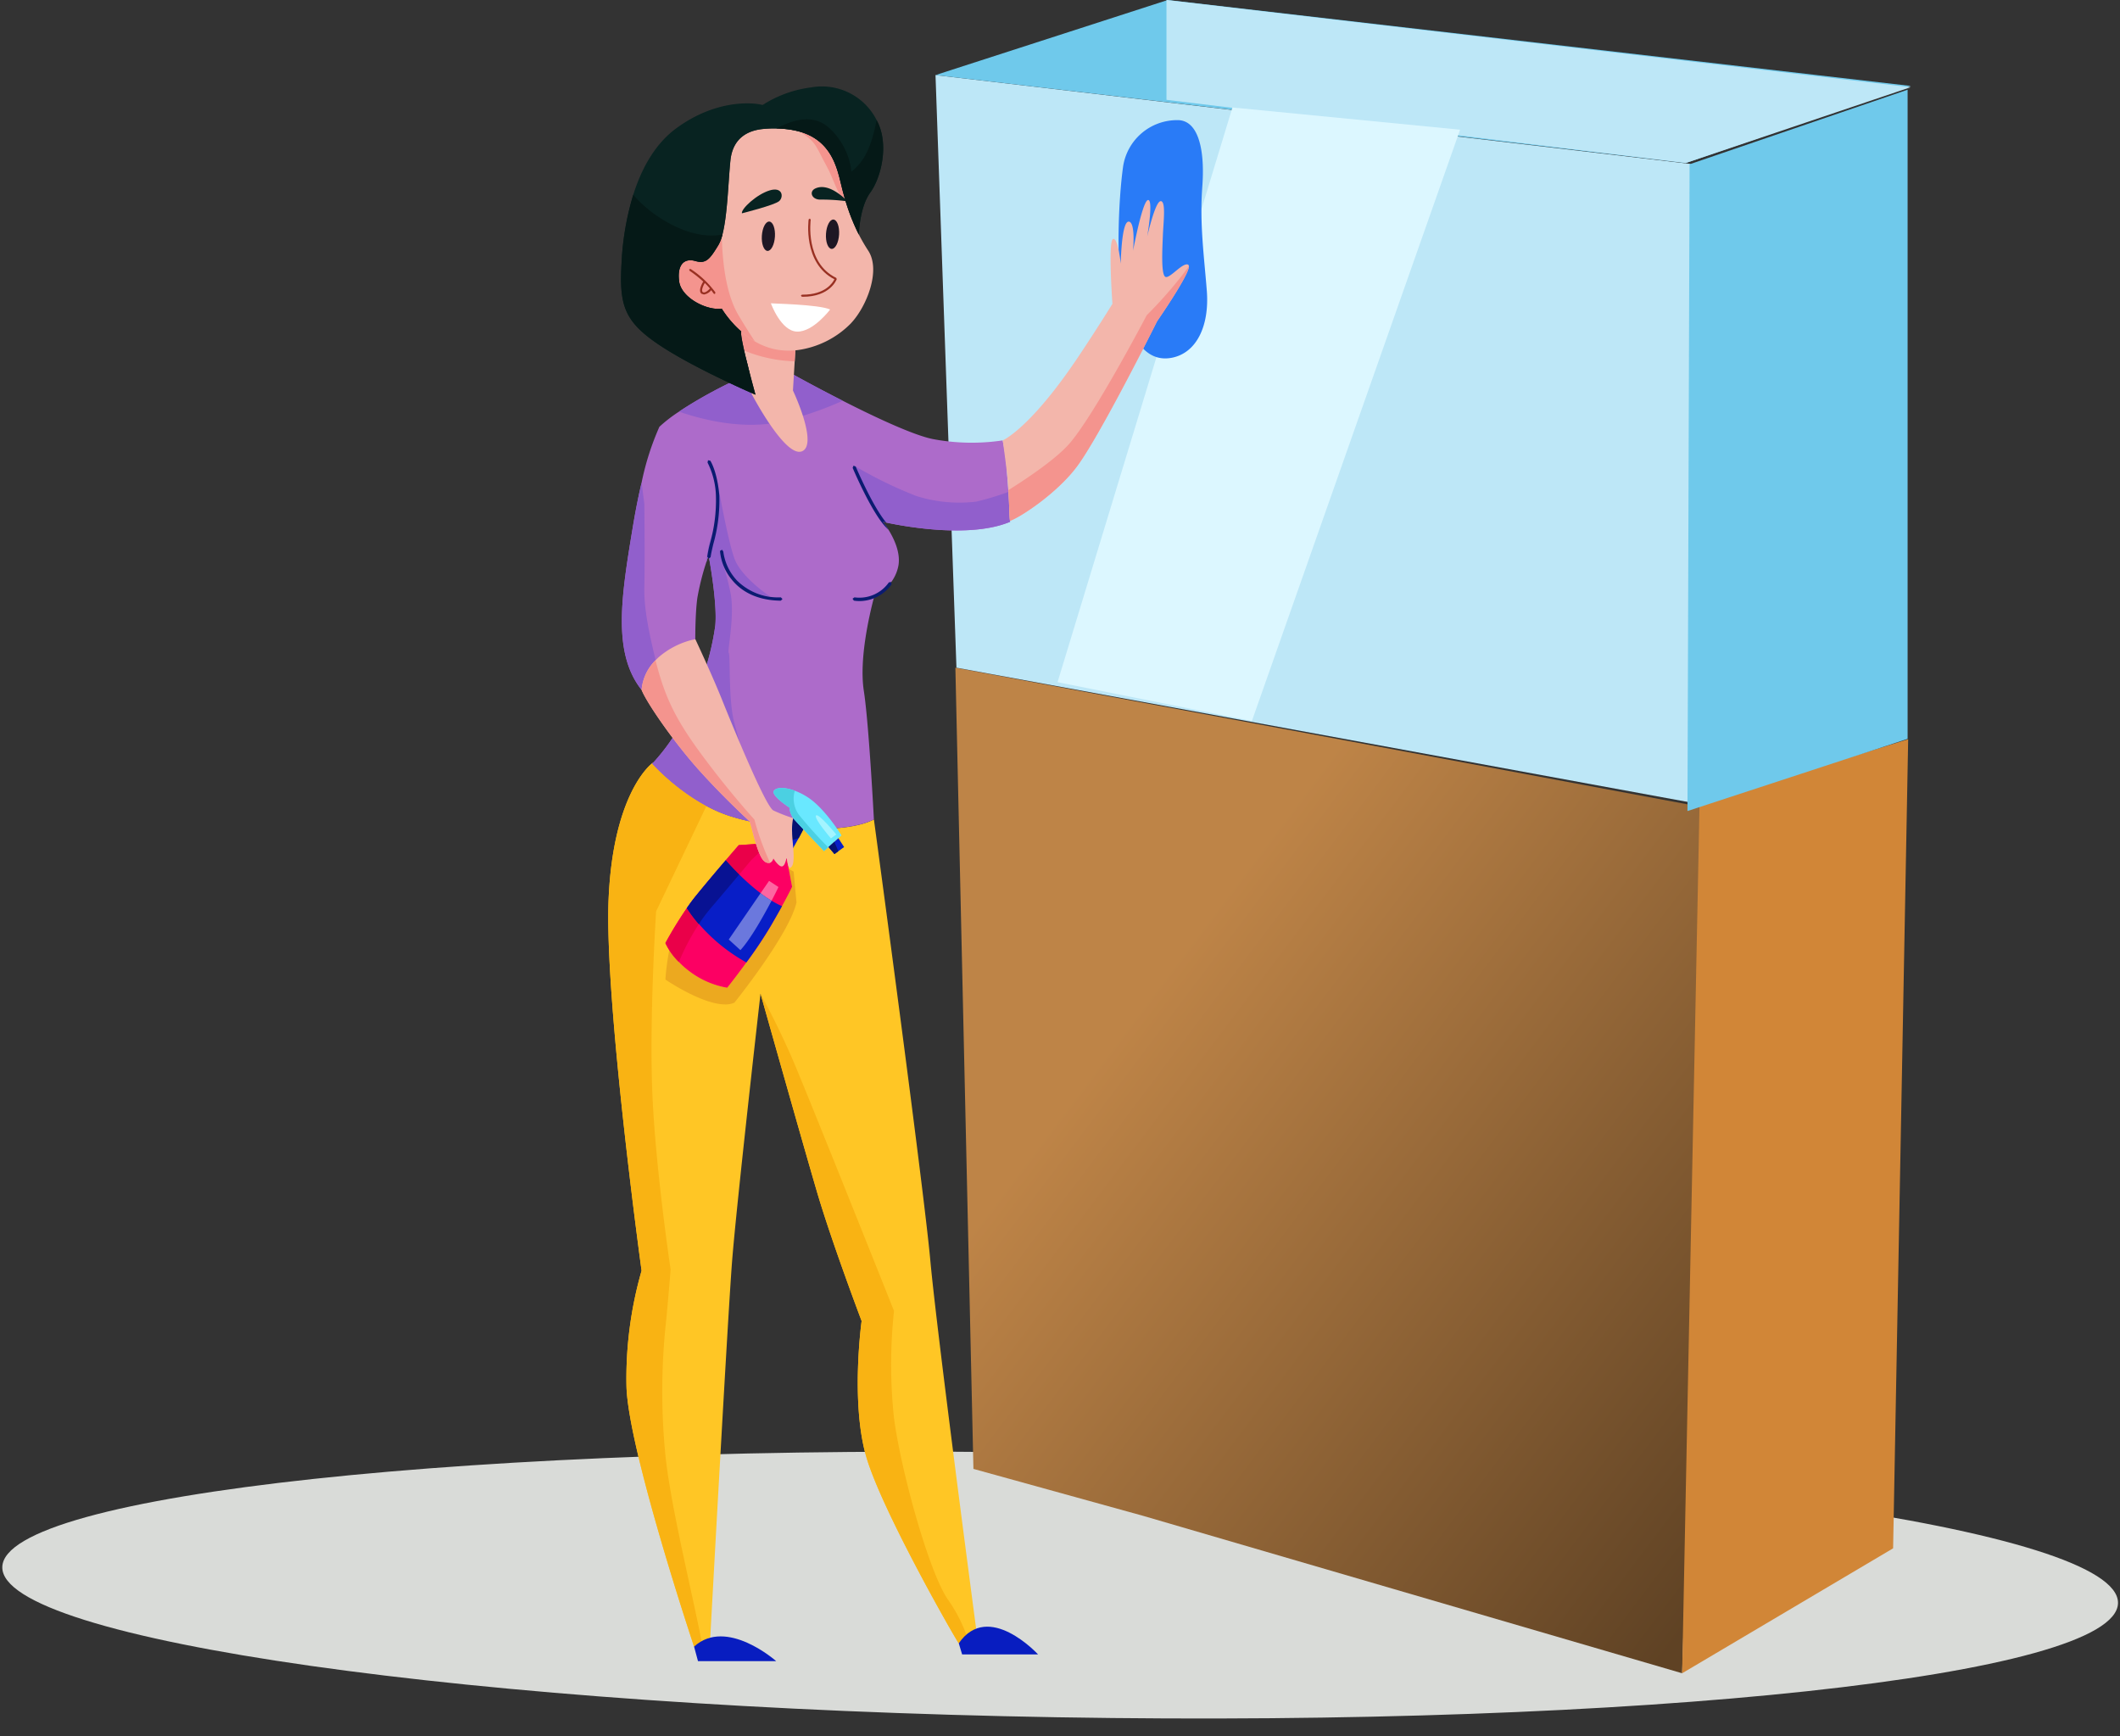 <svg xmlns="http://www.w3.org/2000/svg" xmlns:xlink="http://www.w3.org/1999/xlink" width="353.138" height="289.186" viewBox="0 0 353.138 289.186"><rect x="0" y="0" width="353.138" height="289.186" fill="#333333" stroke="none"/><defs><style>.a{fill:#d9dbd8;}.b{fill:url(#a);}.c{fill:#d18637;}.d{fill:#bde7f7;}.e{fill:#6fc9eb;}.f{fill:#dcf7ff;}.g{fill:#297bf7;}.h{fill:#ffc625;}.i{fill:#f9b313;}.j{fill:#eca91f;}.k{fill:#ad6bca;}.l{fill:#915fcc;}.m{fill:#081dc0;}.n{fill:#fc0063;}.o{fill:#081ec7;}.p{fill:#0b1b71;}.q{fill:#f3b6ab;}.r{fill:#f4948e;}.s{fill:#061171;}.t{fill:#69e8ff;}.u{fill:#4bd0e2;}.v{fill:#ea0049;}.w{fill:#081293;}.x{fill:#fd66a1;}.y{fill:#6b78dd;}.z{fill:#a4f4ff;}.aa{fill:#082321;}.ab{fill:#993022;}.ac{fill:#fff;}.ad{fill:#1e1724;}.ae{fill:#051917;}</style><linearGradient id="a" x1="0.272" y1="0.31" x2="0.938" y2="0.986" gradientUnits="objectBoundingBox"><stop offset="0" stop-color="#be8447"/><stop offset="1" stop-color="#5f4224"/></linearGradient></defs><g transform="translate(-1168.313 -580.623)"><path class="a" d="M180.448,15.507C83.13,15.507,4.236,5.649,4.236-6.511S83.13-28.528,180.448-28.528,356.659-18.67,356.659-6.511s-78.89,22.017-176.211,22.017" transform="matrix(1, 0.017, -0.017, 1, 1164.349, 848.08)"/><path class="b" d="M11449.094,2385.278l-4.579,144.044-89.8-26.223-28.253-7.815-3.006-133.45Z" transform="translate(-9996 -1670)"/><path class="c" d="M11447.414,2384.477l34.752-10.729-2.509,134.765-35.143,20.808Z" transform="translate(-9996 -1670)"/><path class="d" d="M11385.633,2378.834l-3.489-98.706,125.774,14.8v106.354Z" transform="translate(-10058 -1687)"/><path class="e" d="M11507.754,2294.984l36.318-12.418v108.122l-36.669,12.022Z" transform="translate(-10058 -1687)"/><path class="e" d="M11382.144,2280.128l38.686-12.505,123.758,14.312-37.464,12.839Z" transform="translate(-10058 -1687)"/><path class="d" d="M11420.619,2267.623v16.627l86.5,10.524,37.464-12.628Z" transform="translate(-10058 -1687)"/><path class="f" d="M11439.474,2383.243l29.131-95.718,37.918,3.7-34.681,98.493Z" transform="translate(-10095 -1689)"/><g transform="translate(-10031 -1692)"><path class="g" d="M495.046-975.766c-2.329.44-4.2-.55-5.605-2.607a18.174,18.174,0,0,1-2.485-6.749c-1.213-6.325-.745-17.02,0-22.4a9.091,9.091,0,0,1,9.115-7.828,3.035,3.035,0,0,1,1.46.358c2.292,1.235,3.023,5.545,2.633,10.719-.459,6.132.284,11.438.748,17.295s-1.675,10.42-5.865,11.215" transform="translate(10899.422 3307.984)"/><path class="h" d="M462.493-764.077s-.8.594-1.558,1.2a6.033,6.033,0,0,0-1.33,1.226c-.158,0-12.853-22.1-15.445-31.169-2.6-9.12-.743-22.512-.743-22.512s-4.942-13.026-7.458-21.583c-2.472-8.426-9.167-32.176-9.378-32.922l-.007-.013s-4,35.069-4.743,44.657-3.623,62.515-3.623,62.515l-1.424.834-1.278.743s-10.977-32.835-11.261-43.343a65,65,0,0,1,2.516-19.265s-6.208-45.114-5.495-61.86,6.424-22.142,7.506-22.84l-.24.23a36.634,36.634,0,0,0,9.037,7.048,22.785,22.785,0,0,0,3.941,1.7c7.3,2.329,19.115,3.073,23.951.559,0,0,8.277,61.117,9.393,73.4s7.638,61.4,7.638,61.4" transform="translate(10899.422 3307.984)"/><path class="i" d="M410.73-793.008c.834,8.3,4.433,22.781,6.056,31.162l-1.278.743s-10.977-32.835-11.261-43.343a65,65,0,0,1,2.516-19.265s-6.208-45.114-5.495-61.86,6.424-22.142,7.506-22.84l-.241.23a36.633,36.633,0,0,0,9.037,7.048l-8.387,17.564s-1.118,17.065-.65,29.719,3.068,29.955,3.068,29.955-.559,6.884-.871,9.674a108.079,108.079,0,0,0,0,21.212" transform="translate(10899.422 3307.984)"/><path class="i" d="M460.935-762.879a6.033,6.033,0,0,0-1.33,1.226c-.158,0-12.853-22.1-15.445-31.169-2.6-9.12-.743-22.512-.743-22.512s-4.942-13.026-7.458-21.583c-2.472-8.426-9.167-32.176-9.378-32.921.173.314,2.964,5.393,5.506,11.336,2.628,6.141,16.725,41.491,16.725,41.491a83.278,83.278,0,0,0,0,17.863c1.116,8.561,5.768,25.49,8.931,30.142a25.281,25.281,0,0,1,3.192,6.128" transform="translate(10899.422 3307.984)"/><path class="j" d="M420.673-868.066c-3.885,0-9.943-4.141-9.943-4.141a38.078,38.078,0,0,1,.65-4.9,13.158,13.158,0,0,0,1.59,1.972h0a14.135,14.135,0,0,0,1.853,1.623,14.407,14.407,0,0,0,6.206,2.672s1.452-1.809,3.194-4.214h0a72.813,72.813,0,0,0,4.063-6.084c.761-1.313,1.378-2.4,1.87-3.291h0c1.229-2.24,1.681-3.222,1.681-3.222l-.561-2.986.813.446.477,5.144c-1.242,5.393-10.34,16.686-10.34,16.686a3.693,3.693,0,0,1-1.551.3" transform="translate(10899.422 3307.984)"/><path class="k" d="M447.317-948.378c-.217-.041-.336-.074-.36-.074a13.21,13.21,0,0,1,.925,1.311c.878,1.413,2.03,3.744,1.673,5.933a6.711,6.711,0,0,1-1.2,2.789,10.015,10.015,0,0,1-2.895,2.613l-.028.1c-.676,2.607-2.472,10.108-1.647,15.429.841,5.4,1.675,21.4,1.675,21.4-3.809,1.98-11.937,1.944-18.786.7a40.668,40.668,0,0,1-5.166-1.257c-7.291-2.329-12.979-8.745-12.979-8.745l.241-.23a33.526,33.526,0,0,0,4.97-7.122,44.267,44.267,0,0,0,5.3-15.629c.312-3.291-.693-9.358-1.023-11.182-.059-.34-.1-.533-.1-.533s-.061.162-.147.453c-.061.2-.143.433-.232.721a42.648,42.648,0,0,0-1.482,5.9c-.065.468-.117.975-.162,1.5v.011c-.2,2.522-.186,5.393-.186,5.393s-.789.312-2.026.947c-.871.446-1.961,1.049-3.161,1.822a7.241,7.241,0,0,0-1.346,1.14l-.009.013a11.123,11.123,0,0,0-2.412,4.52c-4.927-6.238-3.348-15.72-1.4-27.448.455-2.726.938-5.07,1.406-7.055a45,45,0,0,1,2.971-9.319,24.267,24.267,0,0,1,3.267-2.522c4.1-2.745,9.913-5.7,11.809-6.127h7.308s3.634,2.028,8.151,4.316h.009c5.267,2.68,11.735,5.733,15.042,6.388a34.848,34.848,0,0,0,11.594.215,34.9,34.9,0,0,1,.73,5.621c.1,1.088.171,2.078.225,2.962.154,2.611.154,4.288.258,4.823l.03.15c-6.8,2.865-18.064.682-20.66.128l-.186-.048" transform="translate(10899.422 3307.984)"/><path class="l" d="M440.275-968.615a56.89,56.89,0,0,1-9.51,3.315c-6.663,1.727-13.9-.156-17.759-1.5,4.1-2.745,9.913-5.7,11.811-6.128h7.308s3.632,2.028,8.149,4.316" transform="translate(10899.422 3307.984)"/><path class="l" d="M409.182-924.992l-.009.013a11.124,11.124,0,0,0-2.412,4.52c-4.927-6.238-3.348-15.72-1.4-27.448.453-2.726.938-5.07,1.406-7.055l.455,3.525s.1,9.484,0,13.949,1.4,9.867,1.959,12.5" transform="translate(10899.422 3307.984)"/><path class="l" d="M422.228-914.878c.832,3.044,3.512,12.645,4.448,16.7a40.664,40.664,0,0,1-5.165-1.257c-7.291-2.329-12.979-8.745-12.979-8.745l.24-.23a33.523,33.523,0,0,0,4.971-7.122,44.265,44.265,0,0,0,5.3-15.629c.312-3.291-.693-9.358-1.023-11.182-.059-.34-.1-.533-.1-.533s-.061.163-.147.453c-.061.195-.143.433-.232.721a17.964,17.964,0,0,1,.923-4.533c1.2-3.259.96-8.706.96-8.706s1.66,9.458,2.8,12.606S428.168-936,428.168-936a10.3,10.3,0,0,1-7.874-5.462,39.6,39.6,0,0,1,1.226,4.6c.878,3.787-.529,9.987-.236,10.262s-.1,7.911.945,11.722" transform="translate(10899.422 3307.984)"/><path class="l" d="M468.163-948.458c-6.8,2.864-18.064.683-20.66.128l-.186-.048c-2.888-3.408-4.884-9.271-4.884-9.271a70.766,70.766,0,0,0,10.1,4.906,23.8,23.8,0,0,0,9.96.936,46.415,46.415,0,0,0,5.382-1.623c.154,2.611.154,4.288.258,4.823l.03.149" transform="translate(10899.422 3307.984)"/><path class="m" d="M415.507-761.1l.652,2.42h13.024s-8.281-7.352-13.676-2.42" transform="translate(10899.422 3307.984)"/><path class="m" d="M459.6-761.657l.557,1.861h12.652s-8.279-9.024-13.208-1.861" transform="translate(10899.422 3307.984)"/><path class="n" d="M431.836-887.653s-.453.982-1.681,3.222c-.492.893-1.109,1.978-1.87,3.291a72.813,72.813,0,0,1-4.063,6.084c-1.742,2.405-3.194,4.214-3.194,4.214a14.407,14.407,0,0,1-6.206-2.672,14.137,14.137,0,0,1-1.853-1.623,10.907,10.907,0,0,1-2.24-3.148,66.367,66.367,0,0,1,3.564-5.811c.5-.739,1.04-1.46,1.584-2.128,1.452-1.79,3.417-4.11,4.905-5.852,1.25-1.465,2.165-2.522,2.165-2.522s3.917-.247,5.049-.364l.1-.013,2.858,2.611.884,4.711" transform="translate(10899.422 3307.984)"/><path class="o" d="M430.154-884.431c-.492.893-1.109,1.978-1.87,3.291a72.813,72.813,0,0,1-4.063,6.084,28.993,28.993,0,0,1-9.928-9.04c.5-.739,1.04-1.46,1.584-2.128,1.452-1.79,3.417-4.11,4.905-5.852,1.7,1.92,5.573,5.991,9.371,7.644" transform="translate(10899.422 3307.984)"/><path class="p" d="M429.957-935.313h0c-3.588-.026-6.45-1.283-8.268-3.631a8.573,8.573,0,0,1-1.863-4.656l.34-.2.208.308a8.69,8.69,0,0,0,2.3,4.843,9.7,9.7,0,0,0,7.285,2.78l.277.28-.28.279" transform="translate(10899.422 3307.984)"/><path class="p" d="M443.027-935.25a5.865,5.865,0,0,1-.9-.067l-.228-.323.321-.227a6,6,0,0,0,5.738-2.5l.39-.056.059.39a6.6,6.6,0,0,1-5.382,2.789" transform="translate(10899.422 3307.984)"/><path class="p" d="M417.975-942.333l-.03,0-.247-.308a21.618,21.618,0,0,1,.462-2.238,26.316,26.316,0,0,0,.988-7.867,13.227,13.227,0,0,0-1.4-5.575l.082-.383.383.08c.048.072,1.17,1.837,1.5,5.831a26.718,26.718,0,0,1-1,8.045c-.208.888-.39,1.655-.449,2.171l-.277.247" transform="translate(10899.422 3307.984)"/><path class="p" d="M447.883-947.141c-2.531-2.13-5.932-10.218-5.963-10.3l.15-.364.364.156c.03.074,2.778,6.569,5.07,9.319-.329-.076-.516-.121-.546-.121a13.185,13.185,0,0,1,.925,1.311" transform="translate(10899.422 3307.984)"/><path class="q" d="M433.467-960.189c-2.8,1.118-8.381-9.577-8.381-9.577l-.18-2.509a25.836,25.836,0,0,0-1.22-4.763c-.923-2.8-2.032-5.642-2.167-5.8.3.3.609.594.953.9a13.7,13.7,0,0,0,5.5,3.057,12.288,12.288,0,0,0,4.494.3l-.2,3.408-.29,4.854s4.273,9.02,1.491,10.136" transform="translate(10899.422 3307.984)"/><path class="r" d="M432.468-978.587l-.2,3.408a23.9,23.9,0,0,1-8.58-1.859c-.923-2.8-2.032-5.642-2.167-5.8.3.3.609.594.953.9a13.7,13.7,0,0,0,5.5,3.057,12.284,12.284,0,0,0,4.494.3" transform="translate(10899.422 3307.984)"/><path class="q" d="M497.941-991c-.046,1.558-5.306,9.141-5.306,9.141s-9.616,19.29-13.436,24.313c-3.3,4.355-9.25,8.3-11.066,8.94-.113-.552-.1-2.338-.275-5.114-.052-.8-.117-1.7-.208-2.672-.357-3.014-.73-5.621-.73-5.621s4.466-1.865,12.407-13.655c2.984-4.427,5.865-9.079,5.865-9.079s-.745-10.422.089-10.795c.329-.149.594.457.8,1.235a22.152,22.152,0,0,1,.5,2.86s.007-.462.037-1.155c.089-1.978.373-5.826,1.265-5.842,1.207-.03.745,4.86.745,4.86l.05-.3.009-.022c.1-.537.342-1.69.626-2.968v-.007c.542-2.375,1.294-5.168,1.831-5.168.407,0,.416,1.235.3,2.615v.013c-.126,1.415-.379,2.971-.459,3.452.072-.312.258-1.1.511-2l.015-.052c.47-1.7,1.153-3.775,1.7-3.833.932-.089.477,3.452.388,5.664s-.312,6.229.334,6.884,2.977-2.513,3.915-1.952l.1.253" transform="translate(10899.422 3307.984)"/><path class="r" d="M497.941-991c-.046,1.558-5.306,9.141-5.306,9.141s-9.616,19.29-13.436,24.313c-3.3,4.355-9.25,8.3-11.066,8.94-.113-.552-.1-2.338-.275-5.114,2.225-1.4,7.822-4.994,10.262-7.859,4.273-5.025,12.782-21.271,12.782-21.271a72.3,72.3,0,0,0,7.04-8.151" transform="translate(10899.422 3307.984)"/><path class="o" d="M433.742-897.306s-.293.6-.784,1.5-1.2,2.158-2.006,3.441l-2.867-1.759-.5-.3s2.823-3.077,4.422-4.661l1.736,1.779" transform="translate(10899.422 3307.984)"/><path class="s" d="M428.085-894.123h0l-.5-.3s2.823-3.077,4.422-4.661h0c.325.368.971,1.068,1.7,1.846-.089.178-.355.706-.75,1.434h0l-4.873,1.681" transform="translate(10899.422 3307.984)"/><path class="t" d="M440.067-896.209l-2.21,1.976-.708.626s-4.136-4.333-5.142-5.477a4.12,4.12,0,0,1-.624-1.779s-2.977-1.92-2.607-2.724c.269-.6,1.668-.752,3.514-.067a10.738,10.738,0,0,1,2.193,1.114c2.851,1.861,5.584,6.331,5.584,6.331" transform="translate(10899.422 3307.984)"/><path class="u" d="M437.857-894.233l-.708.626s-4.136-4.333-5.142-5.477a4.12,4.12,0,0,1-.624-1.779s-2.977-1.92-2.607-2.724c.269-.6,1.668-.752,3.514-.067a4.57,4.57,0,0,0,.7,4.032,70.708,70.708,0,0,0,4.862,5.389" transform="translate(10899.422 3307.984)"/><path class="v" d="M412.97-875.136h0a10.907,10.907,0,0,1-2.24-3.148,66.373,66.373,0,0,1,3.564-5.811h0a22.738,22.738,0,0,0,2,2.665,39.18,39.18,0,0,0-3.324,6.294M423.024-889.7c-.923-.912-1.694-1.753-2.24-2.37,1.25-1.465,2.165-2.522,2.165-2.522s3.917-.247,5.049-.364l-3,2.886s-.7.852-1.974,2.37" transform="translate(10899.422 3307.984)"/><path class="w" d="M416.294-881.43a22.727,22.727,0,0,1-2-2.665c.5-.739,1.04-1.46,1.584-2.128,1.452-1.79,3.417-4.11,4.905-5.852h0c.546.618,1.317,1.458,2.24,2.37-1.135,1.356-2.726,3.243-4.674,5.527a27.312,27.312,0,0,0-2.056,2.747" transform="translate(10899.422 3307.984)"/><path class="q" d="M431.784-891.048c-.648.856-.743-1.04-.832-1.315s-.186,1.118-.745,1.3-1.491-1.3-1.491-1.3a1.052,1.052,0,0,1-.548.713,1.068,1.068,0,0,1-.938-.245c-1.207-.841-2.232-6.422-2.516-6.7s-4.182-3.82-8.368-8.472-8.749-11.254-9.583-13.395a7.947,7.947,0,0,1,2.323-4.929l.407-.407a13.492,13.492,0,0,1,6.223-3.105s2.867,6.119,4.531,10.3c1.684,4.184,7.168,17.581,8.47,18.235a27.53,27.53,0,0,0,3.291,1.281,9.466,9.466,0,0,0-.171,2.381c0,1.467.6,4.808-.052,5.655" transform="translate(10899.422 3307.984)"/><path class="r" d="M428.167-891.651a1.068,1.068,0,0,1-.938-.245c-1.207-.841-2.232-6.422-2.516-6.7s-4.182-3.82-8.368-8.472-8.749-11.254-9.583-13.395a7.947,7.947,0,0,1,2.323-4.929c1.5,6,3.25,9.692,7.538,15.527,4.652,6.336,8.931,11.007,8.931,11.007a44.453,44.453,0,0,0,2.613,7.2" transform="translate(10899.422 3307.984)"/><path class="x" d="M428.417-885.341a21.712,21.712,0,0,1-1.831-1.25L428-888.643l1.558,1.023c-.03.1-.47,1.005-1.138,2.279" transform="translate(10899.422 3307.984)"/><path class="y" d="M423.227-877.107l-1.944-1.768,5.3-7.716a21.712,21.712,0,0,0,1.831,1.25c-1.317,2.516-3.521,6.442-5.189,8.234" transform="translate(10899.422 3307.984)"/><path class="z" d="M438.3-895.728l.9-.637s-2.973-3.629-3.378-3.163,2.474,3.8,2.474,3.8" transform="translate(10899.422 3307.984)"/><path class="o" d="M440.5-894.277l-.962.691-.646.477-.99-1.168.966-.867.676-.6.956,1.469" transform="translate(10899.422 3307.984)"/><path class="s" d="M438.893-893.109l-.988-1.166,0,0,.966-.867c.186.436.438,1.029.67,1.558l-.646.477" transform="translate(10899.422 3307.984)"/><path class="q" d="M441.66-981.534a15.345,15.345,0,0,1-9.029,4.5,11.47,11.47,0,0,1-4.171-.275,11.443,11.443,0,0,1-2.817-1.181h-.007a14.6,14.6,0,0,1-2.277-1.66c-.318-.282-.609-.559-.886-.834a17.388,17.388,0,0,1-2.366-2.971c-2.492.349-6.754-1.814-7.1-4.574s.869-3.887,2.678-3.365,2.416-.262,3.881-2.678a5.7,5.7,0,0,0,.559-1.367c.945-3.194,1.064-9.237,1.43-12.7.425-4.052,3.311-5.09,5.694-5.261a16.808,16.808,0,0,1,5.978.5c5.356,1.616,6.145,6.305,6.884,9.245.2.793.414,1.575.648,2.34a33.023,33.023,0,0,0,2.191,5.51,30.225,30.225,0,0,0,1.558,2.685c2.16,3.274-.253,9.321-2.851,12.082" transform="translate(10899.422 3307.984)"/><path class="r" d="M425.637-978.487a14.6,14.6,0,0,1-2.277-1.66c-.318-.282-.609-.559-.886-.834a17.392,17.392,0,0,1-2.366-2.971c-2.492.349-6.754-1.814-7.1-4.574s.869-3.887,2.678-3.365,2.416-.262,3.881-2.678a5.7,5.7,0,0,0,.559-1.367c.137,5.345.951,9.984,2.76,13.044.966,1.634,1.92,3.135,2.747,4.4" transform="translate(10899.422 3307.984)"/><path class="r" d="M440.763-1001.81c-1.367-.986-1.959-3.655-3.133-5.794-1.855-3.367-1.658-3.982-4.4-5.792,5.356,1.616,6.145,6.305,6.884,9.245.2.793.414,1.575.648,2.34" transform="translate(10899.422 3307.984)"/><path class="aa" d="M444.858-1003.283c-1.8,2.474-1.9,6.886-1.9,6.983q-.6-1.17-1.083-2.381a38.822,38.822,0,0,1-1.755-5.469c-.119-.477-.243-.994-.381-1.547-.91-3.543-2.685-8.151-10.539-8.257-.609-.013-1.259.009-1.941.056-2.383.171-5.269,1.209-5.694,5.261-.353,3.341-.479,9.07-1.335,12.344a6.443,6.443,0,0,1-.654,1.725c-1.465,2.416-2.074,3.192-3.881,2.678s-3.025.6-2.678,3.365,4.6,4.923,7.1,4.574a17.491,17.491,0,0,0,3.252,3.8c-.36.711,2.368,10.53,2.368,10.53s-10.3-4.414-16.17-8.383-6.531-6.73-6.123-13.807a46.369,46.369,0,0,1,1.941-11.128v-.006c1.365-4.331,3.59-8.416,7.122-11.018,6.641-4.9,12.857-4.344,14.409-3.909a19.5,19.5,0,0,1,8.112-2.934,10.194,10.194,0,0,1,10.786,5.259l.1.186c2.182,3.969.739,9.612-1.049,12.073" transform="translate(10899.422 3307.984)"/><path class="aa" d="M423.474-999.832c-.162-.717,2.435-3.15,4.615-3.813s2.373,1.109,1.586,1.786-6.2,2.028-6.2,2.028" transform="translate(10899.422 3307.984)"/><path class="aa" d="M441.1-1001.814c-.128-.084-3.005-3.259-5.391-2.158-1.122.516-.6,1.939.949,1.855a31.716,31.716,0,0,1,4.442.3" transform="translate(10899.422 3307.984)"/><path class="ab" d="M433.606-985.936l-.141,0-.171-.176.173-.169h.137c3.779,0,5.007-2,5.276-2.563-5.293-2.7-4.3-9.9-4.288-9.976l.2-.143.145.2c-.009.071-.982,7.159,4.247,9.685l.089.212c-.045.123-1.109,2.936-5.662,2.936" transform="translate(10899.422 3307.984)"/><path class="ab" d="M416.963-986.714c-.31-.206.039-1.014.327-1.51.3.288.587.6.858.919C417.875-987,417.306-986.487,416.963-986.714Zm2.093.05a15.8,15.8,0,0,0-4.138-3.9l-.236.05.05.236a19.857,19.857,0,0,1,2.3,1.816c-.247.412-.891,1.616-.258,2.041l.379.115a1.987,1.987,0,0,0,1.213-.722l.4.555.145.08.093-.028.052-.238" transform="translate(10899.422 3307.984)"/><path class="ac" d="M428.3-984.844c.171.056,7.952.173,9.872,1.034,0,0-2.8,3.74-5.5,3.683s-4.372-4.717-4.372-4.717" transform="translate(10899.422 3307.984)"/><path class="ad" d="M428.974-995.944c-.085,1.35-.639,2.411-1.242,2.375s-1.021-1.164-.936-2.513.639-2.414,1.244-2.375,1.021,1.164.934,2.513" transform="translate(10899.422 3307.984)"/><path class="ad" d="M439.66-996.282c-.085,1.35-.644,2.414-1.246,2.375s-1.021-1.164-.934-2.513.641-2.414,1.242-2.375,1.025,1.164.938,2.513" transform="translate(10899.422 3307.984)"/><path class="ae" d="M425.728-969.616s-10.3-4.414-16.17-8.383-6.531-6.73-6.123-13.807a46.368,46.368,0,0,1,1.941-11.128c2.9,3.5,9.414,7.7,14.849,6.641a6.443,6.443,0,0,1-.654,1.725c-1.465,2.416-2.074,3.192-3.881,2.678s-3.025.6-2.678,3.365,4.6,4.923,7.1,4.574a17.493,17.493,0,0,0,3.252,3.8c-.36.711,2.368,10.53,2.368,10.53" transform="translate(10899.422 3307.984)"/><path class="ae" d="M445.907-1015.356c-.739,3.859-1.824,6.791-4.19,8.565a11.635,11.635,0,0,0-3.612-7.168c-2.884-2.713-6.489-1.233-8.91,0,7.854.106,9.629,4.715,10.539,8.257.139.553.262,1.07.381,1.547.154.626.323,1.239.5,1.85l.123.414c.156.507.319,1.012.494,1.51l.113.34c.167.453.34.906.524,1.354l0-.026c.329.813.683,1.619,1.086,2.407.007-.1.108-4.509,1.9-6.983s3.231-8.1,1.049-12.073" transform="translate(10899.422 3307.984)"/></g></g></svg>